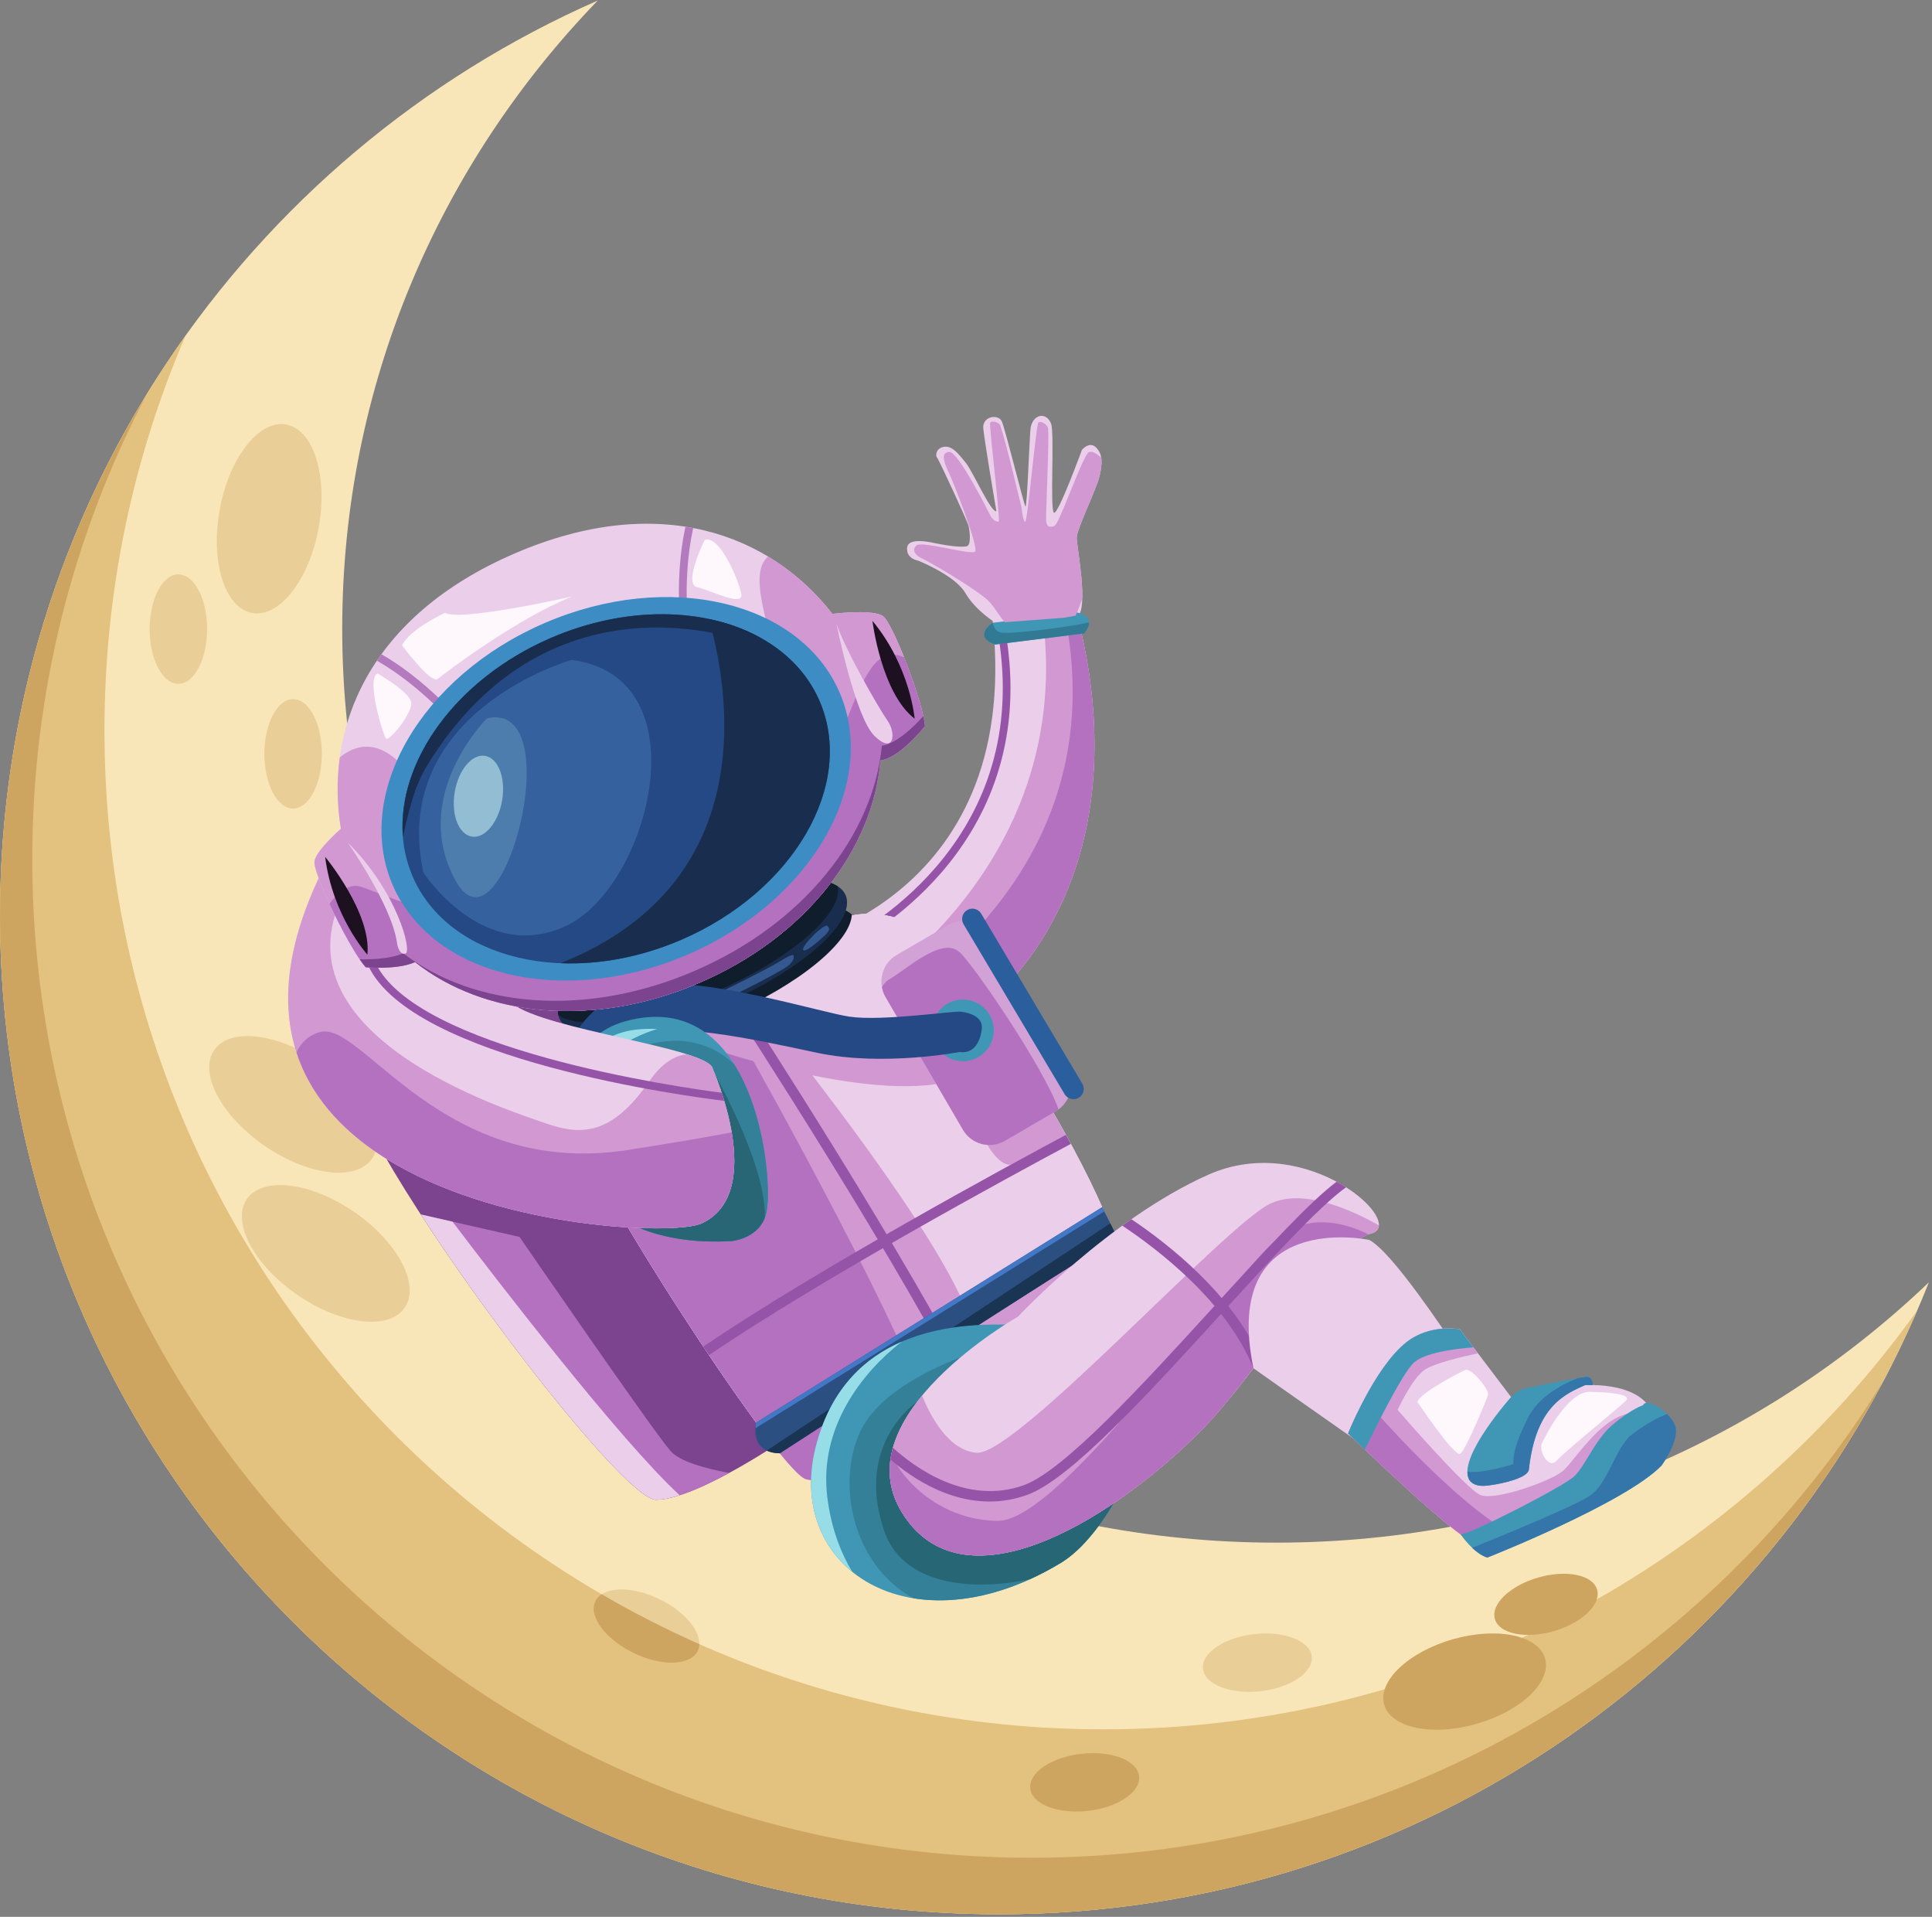 <svg xmlns="http://www.w3.org/2000/svg" xmlns:xlink="http://www.w3.org/1999/xlink" width="619" zoomAndPan="magnify" viewBox="0 0 464.25 460.5" height="614" preserveAspectRatio="xMidYMid meet" version="1.0"><rect x="0" y="0" width="464.25" height="460.5" fill="#808080" stroke="none"/><defs><clipPath id="5c249b0557"><path d="M 0 0.121 L 463.5 0.121 L 463.5 459.879 L 0 459.879 Z M 0 0.121 " clip-rule="nonzero"/></clipPath><clipPath id="129d49754b"><path d="M 0 80 L 461 80 L 461 459.879 L 0 459.879 Z M 0 80 " clip-rule="nonzero"/></clipPath><clipPath id="72b9d3d6e9"><path d="M 0 94 L 453 94 L 453 459.879 L 0 459.879 Z M 0 94 " clip-rule="nonzero"/></clipPath></defs><g clip-path="url(#5c249b0557)"><path fill="#f9e6b8" d="M 306.645 370.602 C 182.707 370.602 82.234 272.297 82.234 151.035 C 82.234 92.582 105.578 39.473 143.645 0.125 C 59.074 37.25 0.008 121.691 0.008 219.926 C 0.008 352.449 107.508 459.883 240.113 459.883 C 341.582 459.883 428.352 396.977 463.5 308.055 C 423.043 346.75 367.691 370.602 306.645 370.602 " fill-opacity="1" fill-rule="nonzero"/></g><path fill="#e9cf97" d="M 143.07 384.664 C 141.336 388.227 145.434 393.785 152.219 397.09 C 159.008 400.391 165.914 400.18 167.648 396.617 C 169.383 393.055 165.285 387.492 158.5 384.191 C 151.711 380.887 144.805 381.102 143.07 384.664 " fill-opacity="1" fill-rule="nonzero"/><g clip-path="url(#129d49754b)"><path fill="#e3c17e" d="M 265.199 415.449 C 132.598 415.449 25.102 308.02 25.102 175.496 C 25.102 141.793 32.055 109.711 44.605 80.609 C 16.531 119.887 0.008 167.977 0.008 219.926 C 0.008 352.449 107.508 459.883 240.113 459.883 C 338.977 459.883 423.879 400.156 460.684 314.844 C 417.141 375.75 345.812 415.449 265.199 415.449 " fill-opacity="1" fill-rule="nonzero"/></g><g clip-path="url(#72b9d3d6e9)"><path fill="#cea560" d="M 247.855 446.301 C 115.25 446.301 7.754 338.871 7.754 206.348 C 7.754 166 17.723 127.988 35.324 94.617 C 12.93 131.094 0.008 173.996 0.008 219.926 C 0.008 352.449 107.508 459.883 240.113 459.883 C 332.285 459.883 412.312 407.965 452.551 331.797 C 410.316 400.488 334.441 446.301 247.855 446.301 " fill-opacity="1" fill-rule="nonzero"/></g><path fill="#e9cf97" d="M 124.75 314.562 C 123.016 318.125 127.113 323.688 133.902 326.988 C 140.691 330.289 147.598 330.078 149.332 326.516 C 151.066 322.957 146.969 317.391 140.18 314.094 C 133.395 310.789 126.484 311 124.75 314.562 " fill-opacity="1" fill-rule="nonzero"/><path fill="#cea560" d="M 144.566 383.008 C 143.906 383.441 143.395 383.992 143.07 384.664 C 141.336 388.227 145.434 393.785 152.219 397.09 C 159.008 400.391 165.914 400.18 167.648 396.617 C 167.898 396.109 168.02 395.562 168.043 394.992 C 159.973 391.418 152.141 387.41 144.566 383.008 " fill-opacity="1" fill-rule="nonzero"/><path fill="#e9cf97" d="M 51.477 252.258 C 47.688 257.75 53.105 268.051 63.574 275.262 C 74.047 282.473 85.605 283.863 89.391 278.371 C 93.18 272.879 87.762 262.578 77.293 255.371 C 66.824 248.16 55.262 246.766 51.477 252.258 " fill-opacity="1" fill-rule="nonzero"/><path fill="#e9cf97" d="M 59.32 288.059 C 55.535 293.551 60.953 303.852 71.418 311.062 C 81.891 318.277 93.449 319.668 97.238 314.172 C 101.027 308.68 95.609 298.383 85.141 291.168 C 74.668 283.961 63.109 282.566 59.32 288.059 " fill-opacity="1" fill-rule="nonzero"/><path fill="#e9cf97" d="M 68.77 101.98 C 62.199 100.797 55.043 109.977 52.785 122.48 C 50.527 134.984 54.023 146.086 60.594 147.27 C 67.16 148.453 74.316 139.277 76.578 126.77 C 78.832 114.262 75.34 103.164 68.77 101.98 " fill-opacity="1" fill-rule="nonzero"/><path fill="#e9cf97" d="M 42.879 137.984 C 39.066 137.98 35.965 143.863 35.957 151.125 C 35.945 158.387 39.031 164.277 42.848 164.285 C 46.66 164.289 49.762 158.406 49.773 151.145 C 49.781 143.883 46.695 137.988 42.879 137.984 " fill-opacity="1" fill-rule="nonzero"/><path fill="#e9cf97" d="M 70.453 167.949 C 66.637 167.941 63.535 173.828 63.527 181.09 C 63.516 188.352 66.602 194.242 70.418 194.25 C 74.23 194.254 77.332 188.367 77.344 181.109 C 77.352 173.844 74.266 167.953 70.453 167.949 " fill-opacity="1" fill-rule="nonzero"/><path fill="#e9cf97" d="M 315.219 397.957 C 314.789 394.168 308.59 391.758 301.371 392.574 C 294.148 393.387 288.641 397.121 289.066 400.91 C 289.496 404.699 295.695 407.109 302.918 406.293 C 310.137 405.477 315.645 401.746 315.219 397.957 " fill-opacity="1" fill-rule="nonzero"/><path fill="#cea560" d="M 273.719 426.707 C 273.289 422.918 267.086 420.508 259.867 421.324 C 252.648 422.137 247.141 425.871 247.566 429.66 C 247.996 433.449 254.199 435.859 261.418 435.043 C 268.641 434.227 274.145 430.496 273.719 426.707 " fill-opacity="1" fill-rule="nonzero"/><path fill="#cea560" d="M 371.27 398.422 C 369.656 392.82 359.699 390.773 349.027 393.836 C 338.348 396.906 331 403.934 332.613 409.535 C 334.227 415.133 344.184 417.188 354.859 414.121 C 365.535 411.051 372.883 404.023 371.27 398.422 " fill-opacity="1" fill-rule="nonzero"/><path fill="#cea560" d="M 383.773 381.891 C 382.75 378.332 376.422 377.027 369.637 378.977 C 362.852 380.926 358.184 385.391 359.211 388.949 C 360.23 392.512 366.562 393.812 373.348 391.867 C 380.125 389.914 384.801 385.449 383.773 381.891 " fill-opacity="1" fill-rule="nonzero"/><path fill="#eaceea" d="M 191.191 226.605 C 191.191 226.605 248.859 214.688 237.746 143.109 L 256.594 140.762 C 256.594 140.762 289.988 227.73 204.207 261.559 " fill-opacity="1" fill-rule="nonzero"/><path fill="#eaceea" d="M 204.207 261.559 L 191.191 226.605 " fill-opacity="1" fill-rule="nonzero"/><path fill="#9654a8" d="M 202.148 228.418 C 202.211 228.391 212.332 223.809 222.48 213.637 C 232.633 203.48 242.82 187.668 242.816 165.34 C 242.816 161.078 242.441 156.574 241.633 151.832 L 239.809 152.148 C 240.602 156.789 240.965 161.184 240.965 165.34 C 240.957 187.082 231.086 202.387 221.172 212.328 C 216.215 217.297 211.254 220.906 207.539 223.266 C 205.68 224.449 204.133 225.32 203.055 225.891 C 202.516 226.176 202.094 226.391 201.809 226.531 C 201.668 226.598 201.559 226.652 201.488 226.688 L 201.383 226.734 L 202.148 228.418 " fill-opacity="1" fill-rule="nonzero"/><path fill="#d198d2" d="M 204.207 261.559 L 198.207 245.449 C 198.746 245.094 199.289 244.742 199.844 244.383 C 257.289 207.188 253.359 159.637 249.32 141.668 L 256.594 140.762 C 256.594 140.762 289.988 227.73 204.207 261.559 " fill-opacity="1" fill-rule="nonzero"/><path fill="#b471bf" d="M 254.324 141.043 L 256.594 140.762 C 256.594 140.762 289.988 227.73 204.207 261.559 L 199.539 249.023 C 207.75 245.254 273.34 212.672 254.324 141.043 " fill-opacity="1" fill-rule="nonzero"/><path fill="#eaceea" d="M 239.25 149.641 C 239.25 149.641 234.441 146.73 231.969 142.465 C 229.492 138.199 220.594 134.676 220.594 134.676 C 220.594 134.676 217.73 134.246 217.973 131.59 C 218.211 128.934 223.793 130.301 225.5 130.652 C 227.207 131 231.59 131.668 232.496 131.141 C 233.398 130.613 232.992 127.332 232.719 126.262 C 232.445 125.188 225.484 110.152 225.156 109.914 C 224.824 109.68 224.723 107.75 226.754 107.355 C 228.781 106.965 230.348 109.059 232.082 111.195 C 233.824 113.336 238.082 123.129 239.43 122.824 C 239.43 122.824 236.145 103.691 236.262 102.43 C 236.496 99.871 239.875 99.551 240.699 101.16 C 241.453 102.637 245.996 121.078 246.402 121.672 C 246.809 122.266 247.422 103.812 247.66 102.672 C 248.355 99.359 251.496 98.969 252.574 101.785 C 253.434 104.027 252.25 122.75 253.273 123.176 C 254.297 123.605 259.984 108.062 259.984 108.062 C 259.984 108.062 261.793 105.898 263.379 107.5 C 264.969 109.105 264.949 111.188 264.23 114.328 C 263.512 117.465 258.754 127.07 258.73 129.148 C 258.715 131.23 261.664 146.023 258.891 148.168 L 239.25 149.641 " fill-opacity="1" fill-rule="nonzero"/><path fill="#3f97b5" d="M 239.148 154.832 L 260.531 152.168 C 260.531 152.168 264.16 148.133 258.605 147.109 L 238.496 149.621 C 238.496 149.621 233.574 152.883 239.148 154.832 " fill-opacity="1" fill-rule="nonzero"/><path fill="#327a93" d="M 260.531 152.168 L 239.148 154.832 C 233.574 152.883 238.496 149.621 238.496 149.621 L 238.562 149.609 C 238.734 150.625 239.258 151.781 240.723 151.988 C 243.191 152.344 256.32 150.727 261.691 149.527 C 261.715 150.848 260.531 152.168 260.531 152.168 " fill-opacity="1" fill-rule="nonzero"/><path fill="#d198d2" d="M 220.266 131.008 C 221.582 129.914 233.535 133.504 234.344 132.469 C 235.145 131.434 229.316 116.309 228.055 113.668 C 226.789 111.027 225.977 108.641 228.145 108.578 C 230.316 108.516 237.777 123.438 238.055 124.027 C 238.336 124.613 239.5 125.609 239.977 125.266 C 240.453 124.93 237.574 101.91 237.941 101.504 C 238.305 101.098 239.469 101.262 240.168 101.898 C 240.867 102.539 245.449 121.859 245.449 121.859 C 245.449 121.859 245.738 124.934 246.32 125.418 C 246.895 125.906 248.961 101.734 249.547 101.453 C 250.133 101.172 251.23 101.656 251.766 102.629 C 252.305 103.598 251.172 124.461 251.406 125.469 C 251.633 126.477 252.199 126.824 253.383 126.363 C 254.57 125.902 260.176 109.352 261.641 108.652 C 262.48 108.25 263.715 109.117 264.617 109.938 C 264.816 111.137 264.633 112.566 264.23 114.328 C 263.512 117.465 258.754 127.07 258.73 129.148 C 258.719 130.633 260.219 138.59 260.066 143.805 C 259.254 146.234 258.457 147.902 258.457 147.902 C 258.457 147.902 257.289 148.121 255.586 148.414 L 241.477 149.477 C 240.43 148.453 239.438 146.523 237.836 144.672 C 235.652 142.145 223.238 134.887 221.594 134.172 C 219.949 133.457 218.953 132.105 220.266 131.008 " fill-opacity="1" fill-rule="nonzero"/><path fill="#7c438f" d="M 189.613 345.043 C 189.613 345.043 167.562 360.332 157.605 360.301 C 147.648 360.273 74.598 261.93 83.57 252.363 C 92.547 242.801 140.824 228.75 142.926 227.582 C 145.027 226.414 189.613 345.043 189.613 345.043 " fill-opacity="1" fill-rule="nonzero"/><path fill="#eaceea" d="M 142.086 245.961 C 142.086 245.961 135.199 254.891 136.992 267.102 C 138.785 279.309 185.586 351.188 193.301 355.199 C 201.02 359.215 262.895 326.625 269.938 313.312 C 276.984 300 230.75 227.043 218.703 221.746 C 206.656 216.449 198.539 222.344 198.539 222.344 L 142.086 245.961 " fill-opacity="1" fill-rule="nonzero"/><path fill="#eaceea" d="M 142.086 245.961 C 142.086 245.961 135.199 254.891 136.992 267.102 C 138.785 279.309 185.586 351.188 193.301 355.199 C 201.02 359.215 262.895 326.625 269.938 313.312 C 276.984 300 230.75 227.043 218.703 221.746 C 206.656 216.449 198.539 222.344 198.539 222.344 L 142.086 245.961 " fill-opacity="1" fill-rule="nonzero"/><path fill="#eaceea" d="M 142.086 245.961 C 142.086 245.961 135.199 254.891 136.992 267.102 C 138.785 279.309 185.586 351.188 193.301 355.199 C 201.02 359.215 262.895 326.625 269.938 313.312 C 276.984 300 230.75 227.043 218.703 221.746 C 206.656 216.449 198.539 222.344 198.539 222.344 L 142.086 245.961 " fill-opacity="1" fill-rule="nonzero"/><path fill="#d198d2" d="M 193.301 355.199 C 201.02 359.215 262.895 326.625 269.938 313.312 C 271.969 309.477 269.57 300.695 264.855 290.008 C 254.133 300.453 231.535 313.141 231.535 313.141 C 221.844 290.777 185.316 245.77 185.316 245.77 L 139.559 250.348 C 137.809 254.121 135.957 260.062 136.992 267.102 C 138.785 279.309 185.586 351.188 193.301 355.199 " fill-opacity="1" fill-rule="nonzero"/><path fill="#b471bf" d="M 176.422 246.656 L 165.48 247.75 L 136.941 259.324 C 136.629 261.703 136.582 264.312 136.992 267.102 C 138.785 279.309 185.586 351.188 193.301 355.199 C 196.645 356.938 210.137 351.812 224.938 344.363 C 218.359 321.527 184.113 260.27 176.422 246.656 " fill-opacity="1" fill-rule="nonzero"/><path fill="#d198d2" d="M 235.516 240.098 C 230.789 244.707 224.309 249.68 218.496 249.426 C 210.141 249.051 170.434 236.035 148.594 243.234 L 144.5 244.949 C 143.422 245.512 142.41 246.137 141.477 246.844 C 139.898 249.281 135.852 256.566 136.852 265.984 C 145.441 268.758 170.656 251.781 170.656 251.781 C 170.656 251.781 211.652 265.91 230.582 259.078 C 230.582 259.078 236.848 280.281 242.887 279.805 C 246.039 279.555 251.879 276.566 256.75 273.766 C 250.309 261.992 242.543 249.77 235.516 240.098 " fill-opacity="1" fill-rule="nonzero"/><path fill="#9654a8" d="M 170.375 325.543 C 197.688 307.039 242.547 282.703 257.316 274.805 C 256.926 274.086 256.531 273.363 256.133 272.637 C 241.309 280.57 196.406 304.93 169.004 323.496 C 169.461 324.184 169.918 324.863 170.375 325.543 " fill-opacity="1" fill-rule="nonzero"/><path fill="#9654a8" d="M 236.371 338.281 C 218.84 302.977 179.387 242.527 178.969 241.895 L 176.902 243.246 C 177.316 243.879 216.785 304.344 234.211 339.48 C 234.934 339.082 235.652 338.684 236.371 338.281 " fill-opacity="1" fill-rule="nonzero"/><path fill="#d2a1d6" d="M 256.379 256.828 C 258.441 260.359 257.246 264.891 253.711 266.949 L 241.516 274.055 C 237.98 276.117 233.445 274.926 231.383 271.391 L 212.805 239.547 C 210.746 236.012 211.938 231.48 215.473 229.422 L 227.668 222.316 C 231.203 220.254 235.738 221.449 237.797 224.98 L 256.379 256.828 " fill-opacity="1" fill-rule="nonzero"/><path fill="#b471bf" d="M 230.551 228.727 C 226.348 224.934 217.992 232.754 213.934 235.121 C 212.863 235.746 212.254 236.469 211.934 237.203 C 212.086 238.008 212.367 238.801 212.805 239.547 L 231.383 271.391 C 233.445 274.926 237.98 276.117 241.516 274.055 L 253.711 266.949 C 253.934 266.82 254.148 266.68 254.359 266.527 C 251.082 256.953 234.121 231.945 230.551 228.727 " fill-opacity="1" fill-rule="nonzero"/><path fill="#2b5e9d" d="M 255.824 262.859 C 256.523 264.027 258.039 264.414 259.211 263.719 C 260.383 263.023 260.77 261.508 260.07 260.336 L 235.777 219.5 C 235.082 218.328 233.566 217.941 232.395 218.641 C 231.223 219.336 230.836 220.852 231.531 222.023 L 255.824 262.859 " fill-opacity="1" fill-rule="nonzero"/><path fill="#3f97b5" d="M 224.023 248.457 C 224.531 252.52 228.234 255.402 232.301 254.891 C 236.367 254.387 239.25 250.684 238.742 246.621 C 238.238 242.559 234.531 239.676 230.465 240.18 C 226.398 240.691 223.516 244.395 224.023 248.457 " fill-opacity="1" fill-rule="nonzero"/><path fill="#101d2d" d="M 166.586 224.727 C 149.434 232.117 137.016 242.41 136.773 248.973 C 141.719 253.297 157.73 251.336 174.879 243.941 C 192.031 236.547 204.445 226.254 204.691 219.691 C 199.746 215.363 183.734 217.332 166.586 224.727 " fill-opacity="1" fill-rule="nonzero"/><path fill="#192e4e" d="M 134.422 244.699 C 137.141 250.996 154.738 249.465 173.73 241.277 C 192.723 233.09 205.914 221.348 203.195 215.051 C 200.477 208.75 182.879 210.281 163.887 218.473 C 144.895 226.66 131.703 238.402 134.422 244.699 " fill-opacity="1" fill-rule="nonzero"/><path fill="#101d2d" d="M 134.188 243.945 C 139.812 247.57 155.176 245.469 171.59 238.395 C 189.848 230.52 202.738 219.363 201.289 212.918 C 195.664 209.297 180.297 211.395 163.887 218.473 C 145.625 226.344 132.734 237.5 134.188 243.945 " fill-opacity="1" fill-rule="nonzero"/><path fill="#345890" d="M 198.539 222.344 C 198.539 222.344 200.191 222.801 198.367 224.547 C 196.543 226.293 193.688 228.758 193.023 228.258 C 192.359 227.762 196.363 223.281 198.539 222.344 " fill-opacity="1" fill-rule="nonzero"/><path fill="#345890" d="M 190.656 229.527 C 190.656 229.527 191.234 230.598 189.211 232.145 C 187.188 233.684 170.809 242.203 166.945 242.859 C 166.945 242.859 165.645 242.445 167.574 241.207 C 169.504 239.969 182.77 233.797 187.445 230.914 C 190.719 228.891 190.656 229.527 190.656 229.527 " fill-opacity="1" fill-rule="nonzero"/><path fill="#254984" d="M 138.586 247.832 C 138.586 247.832 144.426 237.148 158.574 236.375 C 172.727 235.598 197.844 243.348 204.188 244.25 C 212.102 245.383 229.375 242.793 230.824 243.047 C 230.824 243.047 236.117 243.406 235.941 246.969 C 235.941 246.969 235.613 253.453 230.547 252.734 C 230.547 252.734 212.219 256.266 196.457 252.941 C 182.582 250.012 158.227 244.355 150.289 249.539 L 138.586 247.832 " fill-opacity="1" fill-rule="nonzero"/><path fill="#3f97b5" d="M 175.621 298.164 C 175.621 298.164 183.031 297.676 184.246 290.902 C 185.891 281.734 181.129 236.801 150.207 245.363 C 125.738 252.137 127.277 300.77 175.621 298.164 " fill-opacity="1" fill-rule="nonzero"/><path fill="#348099" d="M 154.914 251.121 C 140.148 255.207 134.863 274.535 143.605 288.648 C 150.219 294.883 160.684 298.973 175.621 298.164 C 175.621 298.164 183.031 297.676 184.246 290.902 C 185.219 285.484 183.949 267.57 176.363 255.59 C 171.246 250.848 164.285 248.523 154.914 251.121 " fill-opacity="1" fill-rule="nonzero"/><path fill="#286675" d="M 150.766 293.051 C 150.766 293.051 151.375 293.633 152.465 294.496 C 158.496 297.219 166.16 298.676 175.621 298.164 C 175.621 298.164 181.773 297.758 183.781 292.562 C 184.23 279.277 170.457 255.633 170.457 255.633 L 150.766 293.051 " fill-opacity="1" fill-rule="nonzero"/><path fill="#97dde8" d="M 157.938 247.211 C 157.938 247.211 140.777 251.844 138.828 265.418 C 138.828 265.418 136.371 246.098 157.938 247.211 " fill-opacity="1" fill-rule="nonzero"/><path fill="#eaceea" d="M 171.281 256.797 C 171.281 256.797 184.527 286.535 168.602 293.906 C 156.887 299.328 17.531 289.727 90.035 188.496 L 109.988 201.543 C 109.988 201.543 113.793 233.367 123.004 241.012 C 130.762 247.449 170.652 251.766 171.281 256.797 " fill-opacity="1" fill-rule="nonzero"/><path fill="#d198d2" d="M 168.602 293.906 C 184.527 286.535 171.281 256.797 171.281 256.797 C 171.129 255.598 168.762 254.445 165.141 253.293 C 162.371 253.504 159.207 255.156 156.02 259.758 C 146.902 272.914 139.547 272.824 131.027 269.828 C 122.504 266.84 63.793 248.559 83.305 213.336 C 90.555 200.238 91.305 193.312 89.148 189.758 C 18.703 289.805 156.938 299.305 168.602 293.906 " fill-opacity="1" fill-rule="nonzero"/><path fill="#9654a8" d="M 173.422 262.523 C 162.852 261.152 99.863 252.148 90.133 231.148 C 87.938 226.414 88.621 221.496 92.215 216.125 L 90.676 215.098 C 86.746 220.965 86 226.633 88.453 231.926 C 99.031 254.758 166.07 263.504 174.031 264.469 C 173.828 263.785 173.625 263.137 173.422 262.523 " fill-opacity="1" fill-rule="nonzero"/><path fill="#eaceea" d="M 212.207 148.043 C 209.953 146.375 201.309 147.316 200.016 147.469 C 185.133 128.387 158.445 117.969 123.652 132.969 C 88.539 148.109 77.934 175.012 81.91 199.094 C 79.613 201.16 75.816 204.867 75.562 206.953 C 75.203 209.961 84.121 228.289 87.902 232.371 C 87.902 232.371 95.402 233.07 99.734 231.133 C 116.355 244.25 142.574 247.098 168.156 236.066 C 193.848 224.992 209.789 203.848 211.539 182.676 C 216.316 182.02 222.242 174.449 222.242 174.449 C 221.863 168.902 214.645 149.84 212.207 148.043 " fill-opacity="1" fill-rule="nonzero"/><path fill="#d198d2" d="M 212.207 148.043 C 209.953 146.375 201.309 147.316 200.016 147.469 C 195.785 142.047 190.602 137.328 184.551 133.688 C 177.281 140.223 192.199 162.285 187.836 185.348 C 182.781 212.059 114.223 210.02 100.367 188.672 C 92.773 176.969 86.113 178.336 81.648 181.953 C 80.859 187.699 80.98 193.473 81.91 199.094 C 79.613 201.16 75.816 204.867 75.562 206.953 C 75.203 209.961 84.121 228.289 87.902 232.371 C 87.902 232.371 95.402 233.07 99.734 231.133 C 116.355 244.25 142.574 247.098 168.156 236.066 C 193.848 224.992 209.789 203.848 211.539 182.676 C 216.316 182.02 222.242 174.449 222.242 174.449 C 221.863 168.902 214.645 149.84 212.207 148.043 " fill-opacity="1" fill-rule="nonzero"/><path fill="#b471bf" d="M 211.539 182.676 C 216.316 182.02 222.242 174.449 222.242 174.449 C 222.031 171.359 219.699 164.086 217.258 157.926 C 201.762 150.938 206.027 201.812 166.656 217.273 C 127.23 232.766 91.32 214.07 86.348 212.93 C 83.418 212.262 80.816 214.875 79.172 217.137 C 81.988 223.207 85.766 230.062 87.902 232.371 C 87.902 232.371 95.402 233.07 99.734 231.133 C 116.355 244.25 142.574 247.098 168.156 236.066 C 193.848 224.992 209.789 203.848 211.539 182.676 " fill-opacity="1" fill-rule="nonzero"/><path fill="#7c438f" d="M 211.902 179.16 C 209.891 200.445 193.34 221.852 166.91 233.246 C 140.59 244.59 113.766 242.008 96.883 229.004 C 93.719 230.418 88.934 230.512 86.426 230.449 C 86.969 231.246 87.469 231.902 87.902 232.371 C 87.902 232.371 95.402 233.07 99.734 231.133 C 116.355 244.25 142.574 247.098 168.156 236.066 C 193.848 224.992 209.789 203.848 211.539 182.676 C 216.316 182.02 222.242 174.449 222.242 174.449 C 222.199 173.816 222.059 173 221.859 172.055 C 219.875 174.27 215.547 178.633 211.902 179.16 " fill-opacity="1" fill-rule="nonzero"/><path fill="#b37abe" d="M 166.57 126.855 C 165.953 126.738 165.336 126.633 164.711 126.535 C 163.406 132.492 162.406 141.691 163.832 154.297 L 165.672 154.09 C 164.273 141.727 165.293 132.66 166.57 126.855 " fill-opacity="1" fill-rule="nonzero"/><path fill="#b37abe" d="M 111.898 177.273 L 113.312 176.074 C 104.672 165.867 96.934 160.211 91.672 157.176 C 91.301 157.688 90.93 158.203 90.578 158.719 C 95.699 161.66 103.387 167.215 111.898 177.273 " fill-opacity="1" fill-rule="nonzero"/><path fill="#3d8dc4" d="M 94.371 212.652 C 103.863 234.648 135.598 242.117 165.25 229.328 C 194.898 216.547 211.242 188.352 201.746 166.355 C 192.25 144.359 160.52 136.895 130.867 149.68 C 101.215 162.465 84.871 190.656 94.371 212.652 " fill-opacity="1" fill-rule="nonzero"/><path fill="#254984" d="M 99.172 210.582 C 107.816 230.609 136.711 237.414 163.711 225.766 C 190.711 214.129 205.59 188.457 196.945 168.43 C 188.301 148.398 159.402 141.602 132.402 153.242 C 105.402 164.883 90.523 190.555 99.172 210.582 " fill-opacity="1" fill-rule="nonzero"/><path fill="#1d1121" d="M 78.133 205.848 C 78.133 205.848 89.324 219.312 88.277 229.348 C 88.277 229.348 79.891 220.043 78.133 205.848 " fill-opacity="1" fill-rule="nonzero"/><path fill="#1d1121" d="M 209.641 149.148 C 209.641 149.148 211.762 166.523 219.785 172.648 C 219.785 172.648 218.766 160.168 209.641 149.148 " fill-opacity="1" fill-rule="nonzero"/><path fill="#192e4e" d="M 134.691 231.398 C 143.914 231.77 153.938 229.988 163.711 225.766 C 190.711 214.129 205.59 188.457 196.945 168.43 C 192.473 158.066 182.57 151.258 170.32 148.699 C 174.727 163.828 184.137 211.699 134.691 231.398 " fill-opacity="1" fill-rule="nonzero"/><path fill="#35629e" d="M 137.348 158.535 C 137.348 158.535 93.551 170.93 101.723 209.617 C 101.723 209.617 116.172 231.801 136.082 222.406 C 155.988 213.012 169.191 162.668 137.348 158.535 " fill-opacity="1" fill-rule="nonzero"/><path fill="#4d7dac" d="M 117.008 172.578 C 117.008 172.578 98.309 191.113 109.449 211.52 C 120.59 231.922 137.32 167.879 117.008 172.578 " fill-opacity="1" fill-rule="nonzero"/><path fill="#93bdd3" d="M 109.258 190.344 C 108.375 195.695 110.215 200.461 113.363 200.98 C 116.516 201.496 119.785 197.574 120.668 192.223 C 121.551 186.863 119.711 182.102 116.559 181.586 C 113.41 181.066 110.141 184.988 109.258 190.344 " fill-opacity="1" fill-rule="nonzero"/><path fill="#eaceea" d="M 83.512 202.348 C 83.512 202.348 94 217.297 95.363 226.289 C 95.363 226.289 95.715 229.504 97.406 229.109 C 99.098 228.719 95.559 214.289 83.512 202.348 " fill-opacity="1" fill-rule="nonzero"/><path fill="#eaceea" d="M 200.961 149.695 C 200.961 149.695 205.457 172.246 210.141 176.805 C 214.828 181.367 215.434 176.211 213.258 173.117 C 211.082 170.023 202.961 155.887 200.961 149.695 " fill-opacity="1" fill-rule="nonzero"/><path fill="#192e4e" d="M 96.816 201.039 C 99.164 190.707 100.223 187.527 104.016 181.707 C 134.465 134.996 181.918 155.027 181.918 155.027 L 182.625 153.16 C 169.492 145.934 150.523 145.43 132.402 153.242 C 109.547 163.098 95.383 183.004 96.816 201.039 " fill-opacity="1" fill-rule="nonzero"/><path fill="#fef8fc" d="M 96.613 155.043 C 96.613 155.043 103.594 164.461 105.207 163.094 C 106.82 161.727 124.309 148.504 137.523 143.297 C 137.523 143.297 110.645 149.391 106.949 147.227 C 106.949 147.227 98.543 151.047 96.613 155.043 " fill-opacity="1" fill-rule="nonzero"/><path fill="#fef8fc" d="M 90.715 161.793 C 90.715 161.793 98.727 166.336 98.832 168.922 C 98.941 171.508 93.473 178.305 92.746 177.402 C 92.023 176.504 87.914 163.062 90.715 161.793 " fill-opacity="1" fill-rule="nonzero"/><path fill="#fef8fc" d="M 169.32 129.742 C 169.32 129.742 164.109 140.25 167.48 141.047 C 170.848 141.848 178.645 145.879 178.129 142.742 C 177.613 139.602 172.863 128.254 169.32 129.742 " fill-opacity="1" fill-rule="nonzero"/><path fill="#b471bf" d="M 175.824 272.051 C 171.094 272.93 163.371 274.328 150.871 276.27 C 106.348 283.184 87.027 245.289 77.008 247.91 C 74.047 248.688 72.273 250.57 71.242 252.832 C 84.559 293.871 160.109 297.836 168.602 293.906 C 176.734 290.141 177.258 280.547 175.824 272.051 " fill-opacity="1" fill-rule="nonzero"/><path fill="#b471bf" d="M 161.137 348.594 C 156.766 343.594 124.84 297.156 124.84 297.156 L 101.102 291.75 C 121.195 322.711 151.453 360.285 157.605 360.301 C 162.074 360.312 168.969 357.242 175.219 353.855 C 169.621 352.824 163.363 351.145 161.137 348.594 " fill-opacity="1" fill-rule="nonzero"/><path fill="#eaceea" d="M 101.102 291.75 C 121.195 322.711 151.453 360.285 157.605 360.301 C 159.234 360.309 161.188 359.898 163.312 359.215 C 148.957 346.004 119.07 307.117 108.738 293.492 L 101.102 291.75 " fill-opacity="1" fill-rule="nonzero"/><path fill="#2c4f82" d="M 264.855 290.008 L 181.715 341.754 C 181.715 341.754 179.828 349.004 187.387 349.137 C 187.387 349.137 260.863 301.48 268.5 297.324 L 264.855 290.008 " fill-opacity="1" fill-rule="nonzero"/><path fill="#1a3453" d="M 187.387 349.137 C 187.387 349.137 260.863 301.48 268.5 297.324 L 266.793 293.902 L 184.23 348.484 C 185.035 348.867 186.062 349.113 187.387 349.137 " fill-opacity="1" fill-rule="nonzero"/><path fill="#3f97b5" d="M 269.551 357.504 C 269.551 357.504 263.48 370.289 254.836 375.504 C 219.098 397.059 187.754 376.723 196.312 346.43 C 205.316 314.551 238.793 317.949 250.074 318.652 L 269.551 357.504 " fill-opacity="1" fill-rule="nonzero"/><path fill="#348099" d="M 269.551 357.504 L 253.492 325.473 C 248.734 323.258 244.387 321.816 241.953 322.398 C 241.953 322.398 214.734 329.102 207.277 342.844 C 200.715 354.926 204.293 375.715 219.527 383.973 C 229.609 385.602 241.934 383.281 254.836 375.504 C 263.48 370.289 269.551 357.504 269.551 357.504 " fill-opacity="1" fill-rule="nonzero"/><path fill="#276675" d="M 262.523 343.484 L 237.727 332.676 L 220.418 336.723 C 220.418 336.723 205.258 346.664 212.449 367.734 C 216.934 380.863 233.492 382.348 247.516 379.375 C 249.922 378.273 252.371 376.992 254.836 375.504 C 263.48 370.289 269.551 357.504 269.551 357.504 L 262.523 343.484 " fill-opacity="1" fill-rule="nonzero"/><path fill="#4278c5" d="M 265.363 291.027 L 264.855 290.008 L 181.715 341.754 C 181.715 341.754 181.57 342.309 181.523 343.117 L 265.363 291.027 " fill-opacity="1" fill-rule="nonzero"/><path fill="#eaceea" d="M 244.648 316.281 C 244.648 316.281 202.418 340.16 216.742 363.375 C 231.062 386.586 265.441 366.414 287.504 344.801 C 303.055 329.566 320.352 298.57 329.41 296.359 C 338.465 294.145 314.188 271.574 290.32 282.223 C 266.453 292.871 244.648 316.281 244.648 316.281 " fill-opacity="1" fill-rule="nonzero"/><path fill="#d198d2" d="M 329.41 296.359 C 330.672 296.047 331.285 295.344 331.34 294.391 C 325.719 291.18 313.5 285.281 305.285 289.145 C 294.316 294.305 244.051 349.906 234.598 349.016 C 227.73 348.367 223.418 339.871 221.574 335.266 C 214.793 343.492 210.645 353.492 216.742 363.375 C 231.062 386.586 265.441 366.414 287.504 344.801 C 303.055 329.566 320.352 298.57 329.41 296.359 " fill-opacity="1" fill-rule="nonzero"/><path fill="#b471bf" d="M 287.504 344.801 C 302.734 329.887 319.145 300.215 328.816 296.547 C 324.352 294.309 315.773 291.34 308.273 296.492 C 297.578 303.844 255.547 365.469 239.758 365.367 C 226.438 365.281 216.793 355.945 214.207 349.254 C 213.25 353.848 213.812 358.625 216.742 363.375 C 231.062 386.586 265.441 366.414 287.504 344.801 " fill-opacity="1" fill-rule="nonzero"/><path fill="#97dde8" d="M 196.312 346.43 C 192.605 359.547 196.387 370.793 204.762 377.582 C 202.008 372.977 199.723 367.105 198.797 359.699 C 196.699 342.895 207.277 329.625 216.652 322.336 C 207.895 326.145 200.023 333.293 196.312 346.43 " fill-opacity="1" fill-rule="nonzero"/><path fill="#9654a8" d="M 323.457 285.227 C 322.734 284.766 321.969 284.32 321.172 283.895 C 314.82 288.68 305.074 299.223 291.73 313.848 C 274.84 332.355 255.691 353.336 245.98 356.812 C 232.23 361.734 219.719 352.469 214.562 347.809 C 214.305 348.742 214.102 349.68 213.973 350.625 C 219.172 355.125 229.238 361.992 241.055 360.52 C 242.934 360.285 244.859 359.836 246.812 359.137 C 257.102 355.449 275.633 335.145 293.555 315.512 C 305.109 302.848 316.98 289.828 323.457 285.227 " fill-opacity="1" fill-rule="nonzero"/><path fill="#9654a8" d="M 301.195 328.703 C 301.773 327.945 302.348 327.184 302.926 326.422 C 296.062 310.805 280.648 298.789 271.863 292.902 C 271.125 293.414 270.398 293.934 269.68 294.453 C 278.281 300.172 294.73 312.723 301.195 328.703 " fill-opacity="1" fill-rule="nonzero"/><path fill="#eaceea" d="M 328.98 297.867 C 328.98 297.867 293.281 290.301 301.195 328.703 C 301.195 328.703 342.723 358.125 346.695 360.043 L 363.508 345.246 C 363.508 345.246 337.098 301.832 328.98 297.867 " fill-opacity="1" fill-rule="nonzero"/><path fill="#eaceea" d="M 350.785 319.355 C 350.785 319.355 343.672 317.906 337.91 322.484 C 330.234 328.578 323.945 344.375 323.945 344.375 C 323.945 344.375 349.848 369.559 354.125 370.418 C 358.402 371.277 401.605 350.914 397.398 339.973 C 392.328 326.797 363.102 335.617 363.102 335.617 L 350.785 319.355 " fill-opacity="1" fill-rule="nonzero"/><path fill="#d198d2" d="M 350.785 319.355 L 355.156 325.125 C 351.957 325.801 344.668 327.461 342.316 329.094 C 339.277 331.211 335.828 338.691 335.828 338.691 C 335.828 338.691 352.289 357.758 355.746 359.164 C 359.207 360.57 372.184 356.012 375.453 353.465 C 378.727 350.91 387.906 334.301 397.66 341.035 C 398.934 352.172 358.273 371.25 354.125 370.418 C 349.848 369.559 323.945 344.375 323.945 344.375 C 323.945 344.375 330.234 328.578 337.914 322.484 C 343.672 317.906 350.785 319.355 350.785 319.355 " fill-opacity="1" fill-rule="nonzero"/><path fill="#b471bf" d="M 362.398 367.938 C 358.25 369.664 355.125 370.621 354.121 370.418 C 349.848 369.562 323.941 344.379 323.941 344.379 C 323.941 344.379 324.773 342.289 326.195 339.348 L 330.195 338.734 C 330.195 338.734 348.969 360.336 362.398 367.938 " fill-opacity="1" fill-rule="nonzero"/><path fill="#3f97b5" d="M 394.816 337.59 C 394.816 337.59 392.145 338.398 387.691 342.102 C 383.234 345.809 381.008 352.113 378.266 354.68 C 375.527 357.242 353.223 368.609 350.988 368.621 C 350.988 368.621 354.07 373.184 357.395 374.184 C 357.395 374.184 390.477 361.129 399.273 352.066 C 399.273 352.066 403.785 345.859 402.531 342.488 C 401.281 339.121 395.52 335.633 394.816 337.59 " fill-opacity="1" fill-rule="nonzero"/><path fill="#3f97b5" d="M 363.102 335.617 C 363.102 335.617 350.727 349.531 352.855 355.035 C 352.855 355.035 353.383 357.398 357.492 356.887 C 361.602 356.379 367.172 354.961 367.383 353.027 C 369.031 337.848 376 334.941 380.906 332.742 L 382.727 332.738 C 382.727 332.738 382.82 330.648 381.137 330.781 C 379.449 330.914 366.184 333.566 366.184 333.566 C 366.184 333.566 363.984 334.586 363.102 335.617 " fill-opacity="1" fill-rule="nonzero"/><path fill="#3576aa" d="M 357.395 374.184 C 356.086 373.789 354.82 372.844 353.758 371.844 C 360.352 369.184 378.98 361.57 382.258 359.188 C 386.258 356.281 387.926 348.746 391.547 345.102 C 391.547 345.102 396.535 341.043 400.609 339.738 C 401.469 340.582 402.18 341.539 402.531 342.488 C 403.785 345.859 399.273 352.066 399.273 352.066 C 390.477 361.129 357.395 374.184 357.395 374.184 " fill-opacity="1" fill-rule="nonzero"/><path fill="#3f97b5" d="M 323.941 344.379 C 323.941 344.379 330.23 328.582 337.91 322.484 C 343.668 317.91 350.781 319.355 350.781 319.355 L 354.055 323.68 C 349.383 324.043 341.891 325.02 339.477 327.617 C 336.457 330.871 329.977 344.078 327.969 348.242 C 325.527 345.918 323.941 344.379 323.941 344.379 " fill-opacity="1" fill-rule="nonzero"/><path fill="#fef8fc" d="M 340.578 336.766 C 340.578 336.766 349.578 350.207 350.914 349.242 C 352.246 348.273 357.156 336.441 357.559 335.145 C 357.965 333.844 353.422 328.473 352.102 329.102 C 350.773 329.734 341.457 334.449 340.578 336.766 " fill-opacity="1" fill-rule="nonzero"/><path fill="#fef8fc" d="M 370.512 346.746 C 370.512 346.746 376.281 334.258 382.047 334.375 C 387.812 334.492 392.148 335.066 390.664 336.547 C 389.18 338.027 376.066 348.66 374.059 350.898 C 372.051 353.137 369.676 348.398 370.512 346.746 " fill-opacity="1" fill-rule="nonzero"/><path fill="#3576aa" d="M 352.855 355.035 C 352.68 354.586 352.609 354.078 352.617 353.531 C 355.859 354.199 363.691 351.719 363.691 351.719 C 363.691 351.719 362.977 348.793 367.176 340.562 C 369.703 335.602 375.145 332.66 379.074 331.098 C 380.07 330.922 380.816 330.809 381.137 330.781 C 382.82 330.648 382.727 332.738 382.727 332.738 L 380.906 332.742 C 376 334.941 369.031 337.848 367.383 353.027 C 367.172 354.961 361.602 356.379 357.492 356.887 C 353.383 357.398 352.855 355.035 352.855 355.035 " fill-opacity="1" fill-rule="nonzero"/></svg>